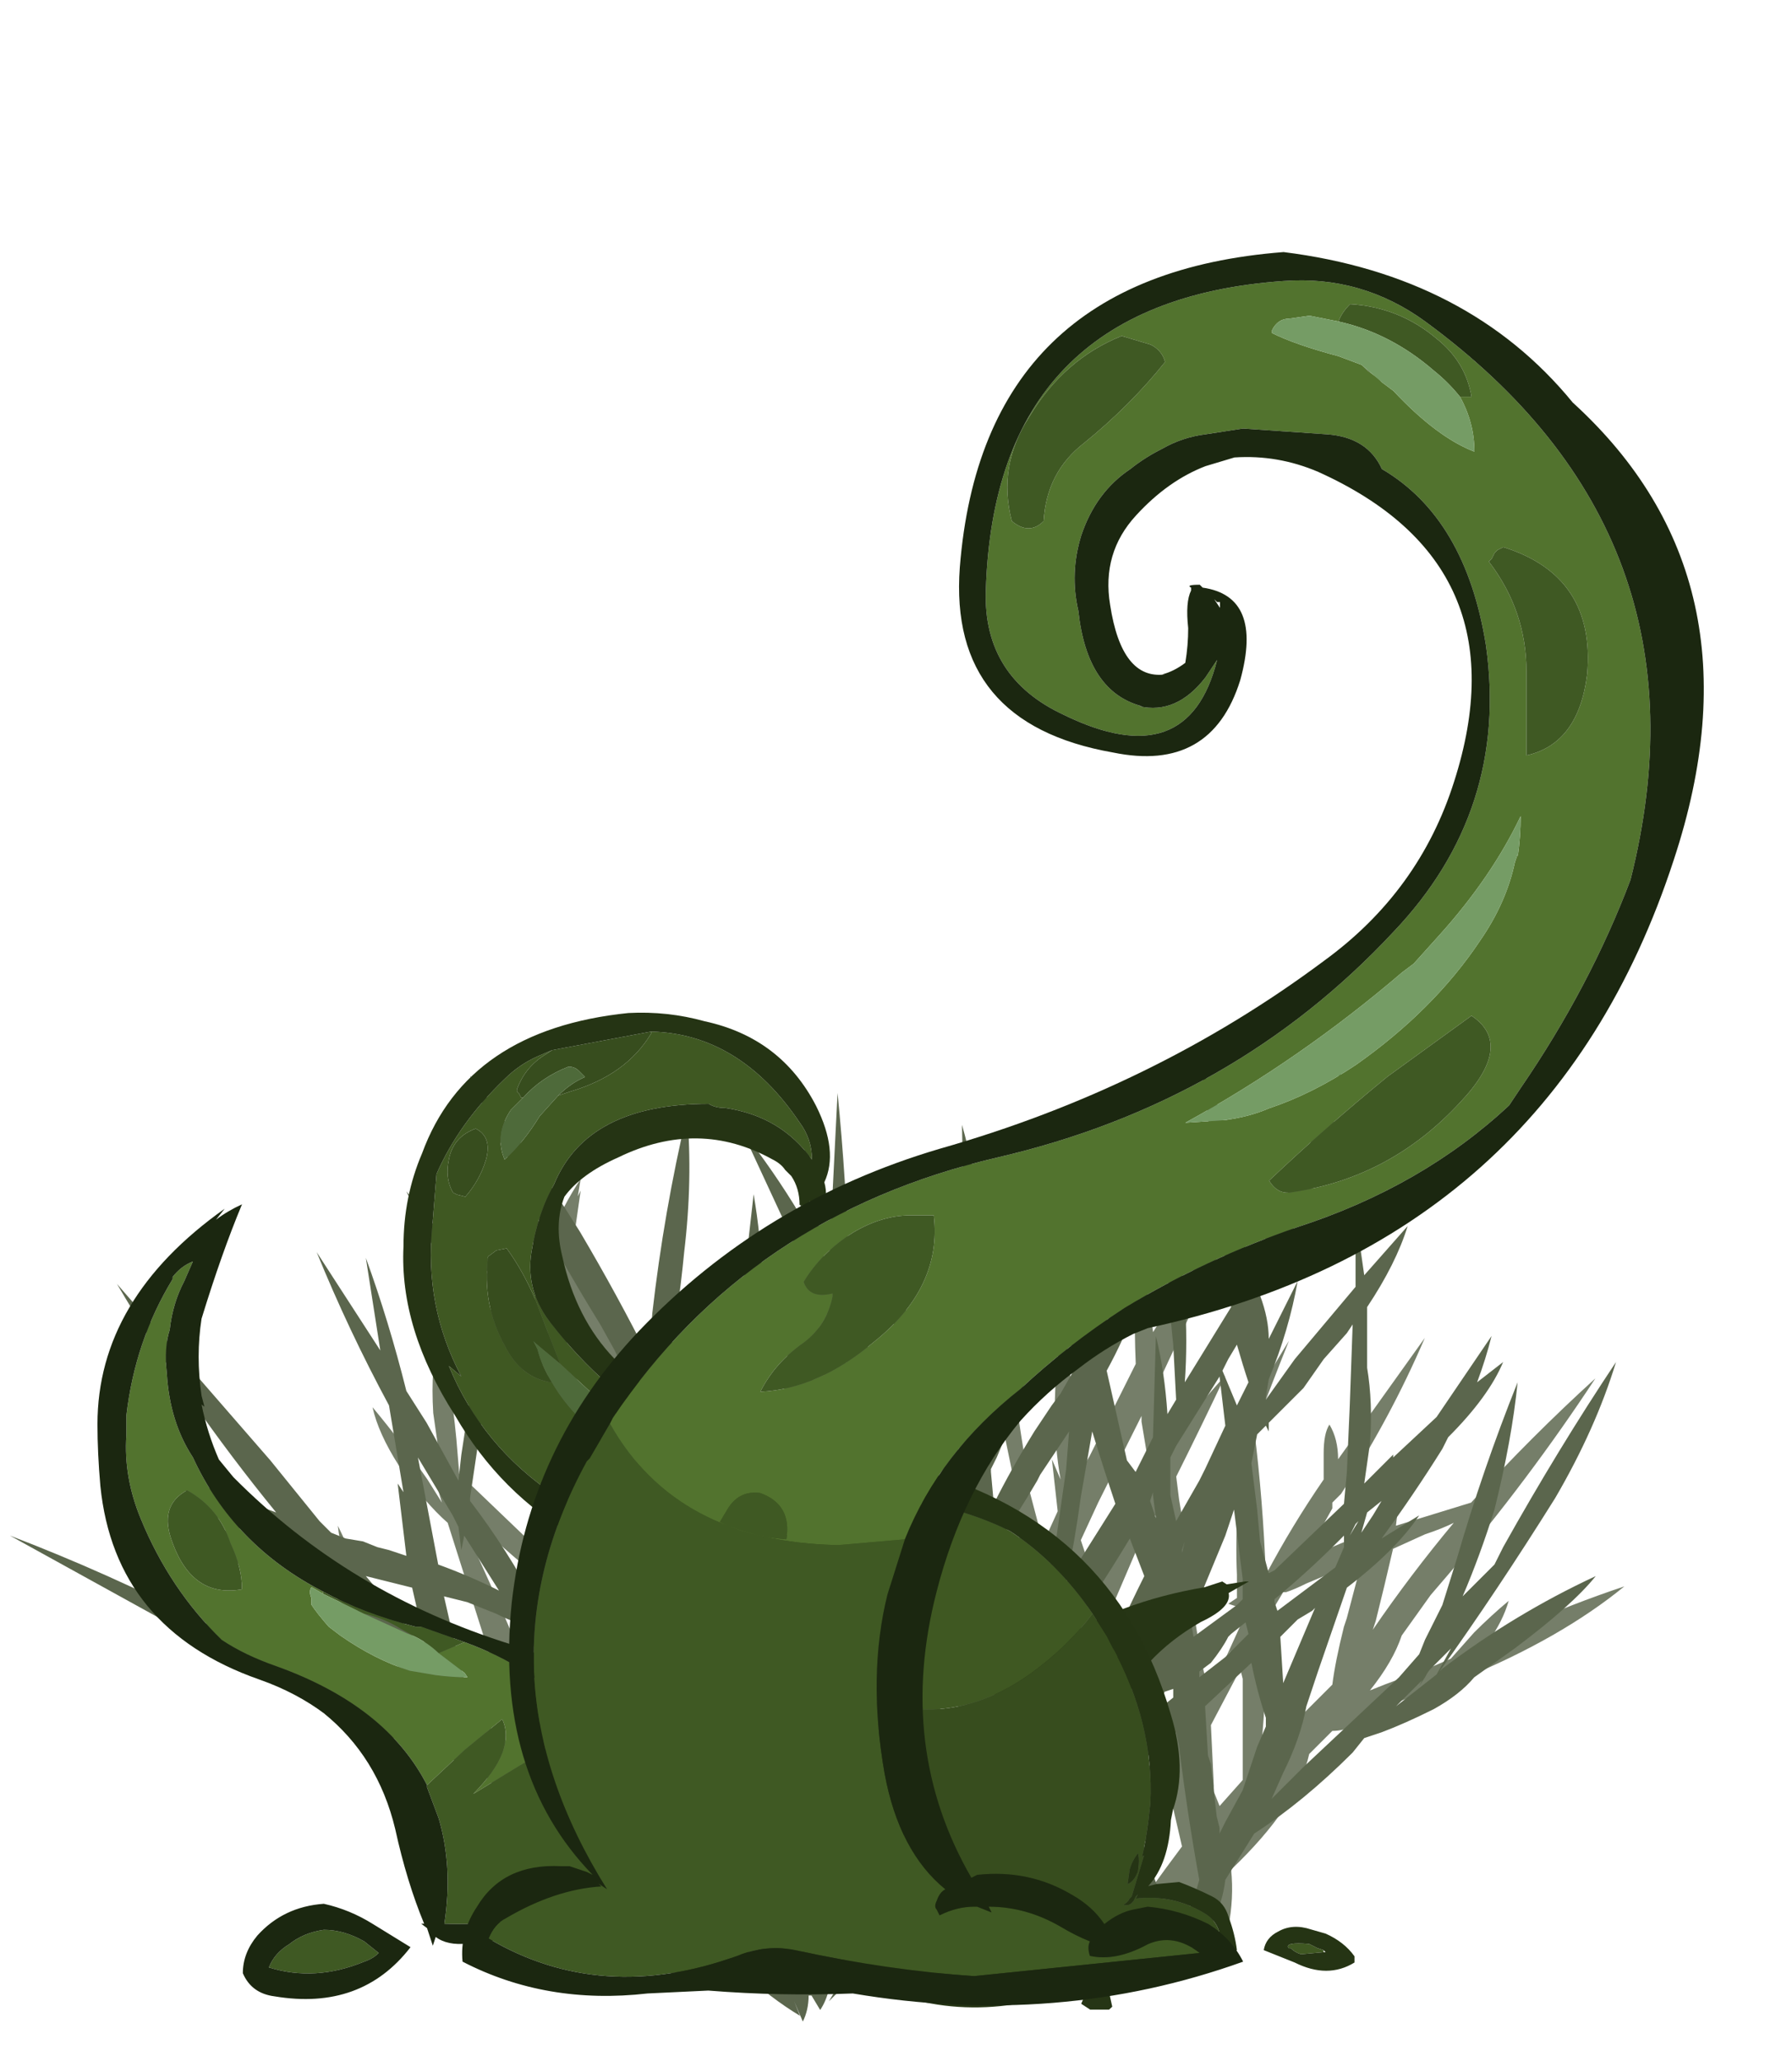 <?xml version="1.0" encoding="UTF-8" standalone="no"?>
<svg xmlns:ffdec="https://www.free-decompiler.com/flash" xmlns:xlink="http://www.w3.org/1999/xlink" ffdec:objectType="frame" height="249.45px" width="216.95px" xmlns="http://www.w3.org/2000/svg">
  <g transform="matrix(1.0, 0.0, 0.0, 1.0, 119.75, 238.1)">
    <use ffdec:characterId="2165" height="14.05" transform="matrix(7.0, 0.0, 0.0, 6.993, -84.45, -95.453)" width="23.05" xlink:href="#shape0"/>
    <use ffdec:characterId="2170" height="16.45" transform="matrix(-7.007, 0.0, 0.0, 7.0, 75.893, -108.65)" width="27.75" xlink:href="#shape1"/>
    <use ffdec:characterId="2174" height="16.85" transform="matrix(7.0, 0.0, 0.0, 5.324, -107.95, -92.384)" width="9.6" xlink:href="#shape2"/>
    <use ffdec:characterId="2168" height="7.4" transform="matrix(-9.203, 0.0, 1.569, 7.0, 31.443, -46.75)" width="5.6" xlink:href="#shape3"/>
    <use ffdec:characterId="2169" height="24.1" transform="matrix(-4.995, 0.0, 0.0, 4.995, 44.234, -115.53)" width="23.05" xlink:href="#shape4"/>
    <use ffdec:characterId="2175" height="30.3" transform="matrix(7.0, 0.0, 0.0, 7.0, -90.35, -207.6)" width="25.25" xlink:href="#shape5"/>
  </g>
  <defs>
    <g id="shape0" transform="matrix(1.0, 0.0, 0.0, 1.0, 11.65, 14.05)">
      <path d="M6.3 -9.8 Q6.45 -9.55 6.45 -9.2 L7.95 -11.3 Q7.35 -9.9 6.5 -8.6 L6.35 -8.45 6.35 -8.35 5.85 -7.45 Q6.35 -7.7 6.9 -7.9 L7.0 -7.9 Q7.25 -8.7 7.6 -9.3 L7.45 -8.05 8.75 -8.45 Q9.8 -9.6 10.9 -10.6 9.75 -8.85 8.35 -7.2 L8.05 -6.85 7.55 -6.15 Q7.4 -5.7 7.0 -5.2 L7.25 -5.3 8.05 -5.6 8.4 -5.75 8.8 -6.2 Q9.1 -6.5 9.4 -6.75 9.3 -6.4 9.05 -6.05 L9.6 -6.3 Q10.5 -6.7 11.4 -7.0 10.3 -6.1 8.6 -5.4 L8.0 -5.2 7.1 -4.85 6.75 -4.6 Q6.55 -4.5 6.35 -4.5 L5.95 -4.1 Q5.75 -3.2 4.6 -2.1 4.65 -1.6 4.55 -1.1 4.4 -1.2 4.3 -1.35 L4.25 -1.2 4.1 -1.65 Q3.4 -1.1 2.7 -0.75 L2.85 -1.05 Q2.6 -1.25 2.4 -1.55 L2.4 -1.55 2.25 -1.45 1.65 -0.55 1.7 -0.9 Q1.15 -0.4 0.65 -0.1 L0.75 -0.35 0.6 0.0 Q0.5 -0.2 0.5 -0.45 L0.45 -0.45 0.3 -0.2 Q0.2 -0.35 0.15 -0.55 L0.0 -0.6 0.15 -0.35 -0.25 -0.75 Q-0.75 -1.1 -1.2 -1.7 -1.85 -1.05 -2.6 -0.65 L-2.55 -0.8 Q-3.05 -1.45 -3.1 -2.5 L-3.1 -2.5 Q-3.1 -2.2 -3.15 -1.8 -3.25 -1.35 -3.4 -0.95 L-3.35 -0.85 Q-4.2 -1.05 -4.65 -2.05 -5.15 -1.3 -5.75 -1.35 L-5.7 -1.2 Q-6.15 -1.3 -6.4 -1.7 L-6.45 -1.45 -6.5 -1.8 Q-6.65 -2.05 -6.7 -2.45 L-7.2 -3.25 Q-8.05 -3.8 -8.9 -4.65 L-9.15 -4.95 Q-9.7 -5.1 -10.3 -5.4 -10.95 -5.8 -11.15 -6.2 -10.45 -5.8 -9.75 -5.45 L-9.55 -5.35 -10.15 -5.95 Q-10.2 -6.05 -10.25 -6.1 L-10.95 -6.9 Q-11.6 -7.65 -11.65 -8.25 -11.05 -7.65 -10.5 -6.95 -10.8 -7.55 -10.85 -8.05 L-10.15 -6.6 -10.05 -6.35 -9.7 -5.95 -8.05 -4.4 -7.5 -3.85 -7.7 -4.3 Q-8.0 -4.9 -8.1 -5.45 L-8.3 -6.05 -8.95 -8.1 Q-9.35 -8.45 -9.8 -9.1 -10.15 -9.65 -10.25 -10.1 -9.75 -9.5 -9.3 -8.85 L-9.05 -8.45 -9.2 -8.95 Q-9.5 -9.4 -9.6 -9.8 L-9.1 -9.3 -9.2 -10.0 Q-9.25 -10.8 -9.1 -11.4 -8.9 -10.6 -8.8 -9.55 L-8.75 -8.95 -7.55 -7.8 -7.45 -7.75 Q-7.3 -8.45 -7.0 -9.0 L-7.15 -7.45 -6.9 -7.2 -6.15 -6.65 -6.1 -6.95 -6.7 -8.4 Q-7.1 -9.35 -7.3 -10.2 L-7.4 -10.3 -7.45 -10.2 -7.45 -10.35 -8.05 -10.95 Q-8.5 -11.5 -8.5 -11.75 -8.0 -11.4 -7.6 -10.9 L-7.45 -10.65 -7.4 -10.8 Q-7.5 -11.1 -7.5 -11.5 L-7.5 -11.55 Q-7.45 -12.05 -7.3 -12.55 -7.65 -13.35 -7.8 -14.05 L-7.2 -13.0 Q-6.95 -13.6 -6.65 -14.05 L-6.7 -13.75 -6.65 -13.85 -6.85 -12.45 -5.65 -10.45 -5.15 -9.5 -5.0 -9.75 -4.95 -10.0 Q-4.7 -11.0 -4.25 -11.8 -4.5 -10.45 -4.85 -9.05 L-4.85 -9.0 -3.95 -7.6 Q-4.15 -8.5 -4.25 -9.45 -4.4 -10.65 -4.2 -11.7 -4.05 -10.1 -3.8 -8.5 L-3.75 -8.15 -3.7 -8.0 Q-3.65 -7.75 -3.65 -7.5 L-3.6 -7.1 -3.25 -6.45 -2.85 -7.25 -2.85 -7.35 -2.75 -8.25 Q-3.1 -8.75 -3.45 -9.35 -3.9 -10.25 -3.85 -10.85 L-2.75 -9.0 -2.7 -8.95 -2.65 -9.5 -2.65 -9.8 -2.85 -10.5 -2.65 -10.2 -2.65 -10.7 Q-2.6 -11.9 -2.25 -12.95 -2.2 -11.3 -2.2 -9.65 L-2.25 -9.35 -1.95 -8.8 -1.9 -8.9 -1.8 -9.05 Q-1.5 -10.45 -1.1 -11.75 -1.15 -11.0 -1.25 -10.3 -0.55 -11.75 0.3 -13.05 -0.4 -11.25 -1.25 -9.25 -1.4 -8.6 -1.6 -7.9 L-1.2 -6.95 -1.15 -7.2 Q-0.65 -8.5 -0.1 -9.65 -0.05 -10.75 0.2 -11.65 L0.45 -7.3 0.5 -6.05 1.1 -7.2 0.95 -7.75 Q0.9 -8.3 0.85 -8.8 L0.55 -10.25 Q0.35 -11.55 0.55 -12.7 0.75 -10.95 1.05 -9.1 L1.1 -8.7 1.35 -7.75 1.6 -8.3 Q1.55 -8.75 1.5 -9.2 L1.65 -8.85 Q1.55 -9.4 1.55 -10.05 1.55 -10.85 1.7 -11.55 1.85 -10.5 1.95 -9.4 L2.0 -9.0 2.15 -9.25 2.95 -10.85 Q2.9 -12.0 3.0 -13.1 L3.25 -11.4 Q3.95 -12.55 4.75 -13.55 L3.4 -10.65 3.55 -9.5 Q4.0 -10.1 4.5 -10.65 4.1 -9.8 3.65 -8.9 L3.7 -8.5 3.75 -8.2 4.05 -8.7 5.6 -11.25 Q5.3 -10.5 5.0 -9.7 5.15 -8.5 5.2 -7.2 5.65 -8.05 6.2 -8.85 L6.2 -9.3 Q6.2 -9.65 6.3 -9.8 M7.95 -7.9 L7.4 -7.65 Q7.25 -7.0 7.1 -6.4 L7.05 -6.25 Q7.7 -7.2 8.45 -8.1 8.25 -8.0 7.95 -7.9 M2.0 -7.8 L2.2 -7.2 Q2.55 -7.85 2.9 -8.5 L3.2 -8.95 3.05 -9.85 3.05 -9.95 2.3 -8.45 2.0 -7.8 M3.3 -8.25 L2.95 -7.6 2.5 -6.55 2.45 -6.45 2.55 -6.1 2.95 -6.75 3.25 -7.3 3.4 -7.6 3.3 -8.25 M3.8 -7.5 L4.1 -5.65 4.2 -5.2 4.25 -5.3 4.6 -5.9 4.5 -5.75 4.75 -6.3 4.7 -6.65 4.55 -6.7 4.7 -6.8 4.7 -7.2 Q4.65 -8.35 4.85 -9.4 4.4 -8.45 3.8 -7.5 M5.55 -6.9 L5.5 -6.9 5.2 -6.4 5.2 -5.85 Q5.2 -4.9 5.1 -4.05 L5.1 -4.0 5.3 -4.25 5.2 -4.25 5.45 -4.4 6.35 -5.3 Q6.4 -5.7 6.55 -6.3 L6.6 -6.45 6.85 -7.4 6.85 -7.45 5.9 -7.05 Q5.7 -6.95 5.55 -6.9 M3.3 -6.65 L2.85 -5.65 2.7 -5.45 2.85 -4.85 2.95 -4.65 2.95 -4.5 3.05 -4.55 3.15 -3.85 3.65 -4.55 3.65 -4.6 Q3.6 -5.35 3.65 -6.0 L3.55 -6.8 3.5 -7.0 3.3 -6.65 M4.8 -4.3 Q4.8 -4.8 4.8 -5.4 L4.75 -5.6 4.75 -5.55 4.25 -4.6 4.3 -3.55 4.3 -3.45 4.4 -3.2 4.8 -3.65 4.8 -4.3 M1.75 -7.35 L1.55 -6.75 1.7 -5.95 1.95 -6.6 Q1.85 -7.0 1.75 -7.35 M0.5 -4.35 L0.55 -3.25 Q0.65 -2.25 0.5 -1.45 L0.5 -1.25 Q0.6 -1.65 0.75 -2.05 0.95 -2.45 1.15 -2.8 L1.25 -3.0 Q0.85 -3.6 0.5 -4.3 L0.5 -4.35 M1.3 -4.1 L1.5 -3.65 1.55 -3.75 Q1.4 -4.35 1.35 -5.05 1.3 -5.6 1.25 -6.1 L0.8 -5.15 1.3 -4.1 M2.25 -5.45 L2.1 -5.9 1.8 -5.55 1.75 -5.45 1.9 -4.65 2.05 -4.9 2.25 -5.45 M2.75 -4.05 L2.45 -4.9 2.1 -3.9 2.45 -2.9 2.65 -3.1 2.85 -3.4 Q2.75 -3.65 2.75 -3.95 L2.75 -4.05 M1.85 -2.75 L1.8 -2.9 1.75 -2.95 1.55 -2.5 Q1.5 -1.9 1.2 -1.35 L0.95 -0.85 Q1.35 -1.65 1.95 -2.35 L1.85 -2.75 M0.0 -3.55 Q-0.25 -2.95 -0.65 -2.4 L-0.45 -2.15 0.05 -1.4 0.05 -1.6 Q0.05 -1.9 0.15 -2.2 0.05 -2.85 0.0 -3.55 M2.8 -1.6 L2.9 -1.3 3.2 -1.75 Q3.45 -2.1 3.75 -2.5 L3.6 -3.15 3.6 -3.5 3.3 -3.05 Q3.1 -2.45 2.7 -1.95 L2.75 -1.75 2.8 -1.6 M2.9 -1.25 L2.9 -1.2 2.95 -1.25 2.9 -1.25 M-5.4 -9.0 L-5.75 -9.75 Q-6.25 -10.55 -6.75 -11.45 L-6.95 -11.8 -7.0 -11.6 Q-7.05 -11.2 -7.15 -10.85 -6.55 -9.5 -5.95 -8.1 L-5.9 -8.2 Q-6.25 -9.0 -6.5 -9.7 L-5.85 -8.65 -5.65 -9.55 -5.65 -8.35 -5.6 -8.2 -5.55 -8.45 -5.4 -9.0 M-5.3 -7.7 Q-5.05 -7.2 -4.8 -6.65 L-4.7 -6.4 -4.15 -5.6 -3.95 -5.3 -3.65 -5.8 -3.55 -6.05 -3.8 -6.45 Q-4.45 -7.35 -5.05 -8.35 L-5.3 -7.7 M-2.3 -8.2 L-2.25 -8.35 -2.3 -8.55 -2.35 -8.25 -2.3 -8.2 M-0.1 -8.65 L-0.1 -9.45 Q-0.35 -8.5 -0.65 -7.5 -0.3 -7.0 0.0 -6.45 L0.0 -7.55 -0.1 -8.65 M-9.1 -8.8 L-8.85 -8.4 -8.95 -8.65 -9.1 -8.8 M-8.75 -8.4 L-8.75 -8.2 Q-8.2 -7.05 -7.7 -5.85 L-7.65 -6.65 -7.85 -6.85 Q-8.2 -7.2 -7.9 -7.25 L-7.6 -7.0 -7.55 -7.25 -7.55 -7.3 Q-8.1 -7.75 -8.65 -8.3 L-8.75 -8.4 M-6.8 -6.7 L-7.05 -6.9 -7.2 -7.0 -7.2 -6.7 -6.25 -5.95 -6.25 -6.05 -6.45 -6.2 Q-6.65 -6.45 -6.75 -6.65 L-6.8 -6.7 M-7.4 -5.8 L-7.4 -5.6 Q-7.4 -5.35 -7.4 -5.1 L-7.25 -4.75 -7.0 -4.0 -6.7 -3.45 -6.6 -3.25 -6.6 -3.35 -6.55 -3.55 -6.45 -4.45 -6.4 -4.6 -6.35 -5.45 -7.3 -6.3 -7.4 -5.8 M-6.15 -2.1 L-5.85 -1.55 Q-5.45 -2.45 -5.15 -3.45 L-5.1 -3.5 -5.3 -4.55 -5.85 -5.0 -5.9 -4.75 Q-6.05 -3.55 -6.25 -2.45 L-6.15 -2.1 M-1.0 -6.35 Q-0.8 -5.6 -0.65 -4.85 L-0.45 -4.25 -0.05 -5.05 0.0 -5.5 Q-0.4 -6.5 -0.7 -7.35 L-1.0 -6.35 M-1.75 -7.15 Q-1.95 -6.45 -2.15 -5.75 L-2.35 -5.0 -2.05 -4.55 -1.65 -5.8 -1.65 -5.85 -1.55 -6.15 -1.65 -6.85 -1.75 -7.15 M-2.55 -6.7 L-2.55 -6.05 -2.25 -7.25 -2.4 -7.0 -2.55 -6.7 M-2.5 -4.05 L-2.5 -3.9 -2.45 -3.3 -2.3 -3.75 -2.5 -4.05 M-3.0 -5.05 L-3.2 -5.45 -3.35 -5.2 -3.6 -4.65 -3.5 -4.4 -3.7 -4.55 -3.7 -4.5 -3.8 -4.3 -3.2 -3.9 -3.05 -4.45 -3.0 -4.7 -3.0 -5.05 M-1.3 -5.35 L-1.4 -4.95 -1.7 -4.0 -1.4 -3.45 -1.3 -3.2 -1.05 -3.55 -0.75 -3.95 Q-1.1 -4.6 -1.3 -5.35 M-5.5 -7.1 Q-5.25 -6.35 -5.05 -5.6 L-4.85 -4.9 -4.3 -4.6 -4.15 -4.9 Q-4.6 -5.35 -4.95 -5.95 -5.15 -6.35 -5.2 -6.65 L-5.45 -7.25 -5.5 -7.1 M-5.8 -5.75 L-5.8 -5.6 -5.55 -5.4 -5.65 -5.7 -5.8 -5.75 M-4.05 -2.8 L-3.7 -1.8 -3.65 -2.2 -3.5 -2.65 -3.35 -3.35 Q-3.7 -3.5 -4.05 -3.7 -4.05 -3.45 -4.15 -3.1 L-4.05 -2.8 M-2.25 -3.6 L-2.45 -3.25 -2.45 -3.15 -2.3 -2.95 -2.45 -3.0 Q-2.45 -2.3 -2.5 -1.6 L-2.5 -0.95 Q-2.2 -1.75 -1.75 -2.55 -1.95 -2.85 -2.05 -3.2 L-2.1 -3.15 -2.1 -3.25 -2.2 -3.55 -2.25 -3.6" fill="#757e69" fill-rule="evenodd" stroke="none"/>
    </g>
    <g id="shape1" transform="matrix(1.0, 0.0, 0.0, 1.0, 13.45, 16.45)">
      <path d="M6.2 -11.75 L6.5 -9.8 6.55 -9.35 7.1 -10.35 7.45 -10.9 Q7.75 -12.1 8.15 -13.2 L7.9 -11.6 9.0 -13.3 Q8.45 -11.95 7.75 -10.65 L7.5 -9.15 7.6 -9.3 7.45 -8.05 7.75 -8.15 7.95 -8.2 8.2 -8.3 8.5 -8.35 8.75 -8.45 8.95 -8.65 9.8 -9.7 12.45 -12.75 Q11.25 -10.7 9.7 -8.8 L10.65 -9.15 11.25 -9.35 Q11.45 -9.05 10.4 -8.55 9.75 -8.3 9.1 -8.05 L7.95 -6.7 7.55 -6.15 Q7.4 -5.7 7.0 -5.2 L7.25 -5.3 8.05 -5.6 8.35 -5.75 Q8.75 -6.6 9.5 -7.4 10.1 -8.05 10.7 -8.6 10.25 -7.55 9.4 -6.65 L9.35 -6.6 Q9.25 -6.35 9.05 -6.05 L9.6 -6.3 10.65 -6.75 10.95 -6.9 Q12.6 -7.75 14.3 -8.4 L9.5 -5.75 Q7.9 -4.9 6.25 -4.4 L5.95 -4.1 Q5.75 -3.2 4.6 -2.1 4.65 -1.6 4.55 -1.1 4.4 -1.2 4.3 -1.35 L4.25 -1.2 4.1 -1.65 Q3.4 -1.1 2.7 -0.75 L2.85 -1.05 Q2.6 -1.25 2.4 -1.55 L2.4 -1.55 2.25 -1.45 1.65 -0.55 1.7 -0.9 Q1.15 -0.4 0.65 -0.1 L0.75 -0.35 0.6 0.0 Q0.5 -0.2 0.5 -0.45 L0.45 -0.45 0.3 -0.2 Q0.2 -0.35 0.15 -0.55 L0.0 -0.6 0.15 -0.35 -0.25 -0.75 Q-0.75 -1.1 -1.2 -1.7 -1.85 -1.05 -2.6 -0.65 L-2.55 -0.8 Q-3.05 -1.45 -3.1 -2.5 L-3.1 -2.5 Q-3.1 -2.2 -3.15 -1.8 -3.25 -1.35 -3.4 -0.95 L-3.35 -0.85 Q-4.2 -1.05 -4.65 -2.05 -5.15 -1.3 -5.75 -1.35 L-5.7 -1.2 Q-6.15 -1.3 -6.4 -1.7 L-6.45 -1.45 -6.5 -1.8 Q-6.65 -2.05 -6.7 -2.45 L-7.2 -3.25 Q-8.05 -3.8 -8.9 -4.65 L-9.1 -4.9 -9.4 -5.0 Q-9.8 -5.15 -10.3 -5.4 -10.75 -5.65 -11.0 -5.95 L-11.7 -6.45 Q-12.7 -7.2 -13.1 -7.7 -11.7 -7.05 -10.45 -6.1 L-10.4 -6.05 Q-11.4 -7.45 -12.4 -9.05 -13.1 -10.25 -13.45 -11.4 -12.45 -9.9 -11.5 -8.2 L-11.35 -7.9 -10.8 -7.35 Q-11.1 -8.05 -11.35 -8.85 -11.65 -10.05 -11.75 -11.05 -11.15 -9.55 -10.7 -8.0 L-10.45 -7.2 -10.15 -6.6 -10.05 -6.35 -9.7 -5.95 -8.05 -4.4 -7.5 -3.85 -7.7 -4.3 Q-8.0 -4.9 -8.1 -5.45 L-8.3 -6.05 -8.8 -7.5 Q-9.65 -8.15 -10.05 -8.75 L-9.4 -8.35 Q-9.95 -9.1 -10.45 -9.9 L-10.55 -10.1 Q-11.25 -10.8 -11.5 -11.4 L-11.05 -11.05 Q-11.2 -11.45 -11.3 -11.85 L-10.35 -10.45 -9.6 -9.75 -9.6 -9.8 -9.1 -9.3 -9.2 -10.0 Q-9.25 -10.7 -9.15 -11.3 L-9.15 -12.35 Q-9.65 -13.1 -9.85 -13.75 L-9.1 -12.9 -8.95 -13.95 -8.95 -12.7 -7.9 -11.45 -7.4 -10.75 -7.4 -10.8 -7.45 -11.1 Q-7.8 -11.95 -7.95 -12.8 L-7.45 -11.8 Q-7.45 -12.15 -7.3 -12.55 L-7.3 -12.6 -8.0 -13.95 Q-8.65 -15.3 -8.7 -16.45 -8.0 -14.7 -7.15 -13.05 L-7.05 -13.3 -7.0 -14.0 Q-6.85 -15.35 -6.3 -16.45 L-6.75 -12.75 -6.8 -12.35 -6.0 -11.05 Q-6.05 -11.75 -6.0 -12.5 -5.9 -13.5 -5.75 -14.4 -5.65 -13.05 -5.8 -11.7 L-5.85 -10.75 -5.7 -10.5 Q-5.65 -11.25 -5.5 -11.85 L-5.45 -10.1 -5.15 -9.5 -5.0 -9.7 -4.65 -11.25 Q-5.25 -12.35 -5.35 -13.2 L-4.65 -12.1 Q-4.75 -13.45 -4.55 -14.6 L-4.25 -12.7 Q-3.95 -13.6 -3.5 -14.4 -3.75 -12.95 -4.1 -11.4 L-4.05 -11.2 -3.85 -10.85 -3.7 -10.65 -3.4 -10.2 Q-3.0 -9.55 -2.7 -8.95 L-2.65 -9.5 -2.65 -9.55 -2.75 -9.75 Q-3.35 -11.15 -3.55 -12.4 -3.05 -11.5 -2.65 -10.6 L-2.65 -10.7 Q-2.65 -11.3 -2.55 -11.9 L-2.55 -12.45 Q-2.55 -14.1 -2.15 -15.5 -2.2 -13.3 -2.2 -11.05 -2.15 -10.3 -2.2 -9.55 L-1.95 -8.9 -1.9 -8.85 -1.9 -8.9 -1.8 -9.05 -1.7 -9.6 -1.65 -9.7 Q-1.95 -10.4 -2.1 -11.1 L-1.6 -10.1 -1.5 -10.85 Q-1.2 -12.4 -0.75 -13.85 -0.95 -12.15 -1.2 -10.4 -0.9 -11.05 -0.55 -11.6 L-0.2 -12.4 -0.2 -12.95 Q-0.15 -14.55 0.0 -16.05 L0.15 -13.05 0.3 -13.35 Q0.35 -14.4 0.55 -15.3 L0.65 -13.95 Q1.1 -14.7 1.65 -15.4 L0.7 -13.35 0.9 -11.15 0.95 -10.55 1.55 -9.1 1.6 -8.95 1.65 -8.9 Q1.45 -10.05 1.35 -11.3 1.2 -12.85 1.45 -14.3 1.7 -12.15 1.9 -9.95 L1.95 -9.5 1.95 -9.4 2.0 -9.0 2.15 -9.25 2.6 -10.15 2.8 -10.6 2.95 -10.9 2.95 -11.25 Q2.75 -12.25 2.65 -13.3 2.5 -14.55 2.6 -15.7 3.0 -14.0 3.2 -12.25 L3.25 -11.6 3.25 -11.45 Q3.8 -12.55 4.45 -13.65 5.35 -15.1 6.35 -16.35 5.4 -14.15 4.1 -12.05 L3.85 -11.6 3.4 -10.65 3.55 -9.55 4.5 -11.1 4.65 -11.35 Q4.7 -12.25 4.85 -13.1 L5.0 -11.9 Q5.6 -12.8 6.4 -13.55 L5.0 -11.2 5.05 -10.5 5.65 -11.7 Q6.45 -13.2 7.45 -14.35 L6.2 -11.75 M6.5 -8.15 L6.45 -8.4 5.85 -7.45 Q6.35 -7.7 6.9 -7.9 L7.25 -9.75 6.65 -8.75 6.55 -8.55 6.5 -8.15 M6.35 -9.05 L6.15 -10.4 Q6.05 -11.0 6.1 -11.5 L5.45 -10.3 5.1 -9.6 5.15 -8.9 5.15 -8.25 5.2 -7.2 Q5.7 -8.15 6.35 -9.0 L6.35 -9.05 M7.35 -7.5 L7.1 -6.4 7.05 -6.25 Q7.55 -7.0 8.15 -7.7 L7.35 -7.5 M0.3 -12.5 L0.15 -12.15 0.15 -11.4 0.2 -11.65 0.45 -7.3 0.5 -6.05 1.1 -7.2 0.95 -7.75 Q0.9 -8.3 0.85 -8.8 L0.65 -9.8 Q0.35 -11.05 0.3 -12.45 L0.3 -12.5 M1.0 -9.35 L1.05 -9.1 1.1 -8.7 1.35 -7.75 1.5 -8.0 1.35 -8.35 1.0 -9.55 1.0 -9.35 M2.9 -8.5 L3.2 -8.95 3.05 -9.85 3.05 -9.95 2.3 -8.45 2.0 -7.8 2.2 -7.25 2.55 -7.85 2.9 -8.5 M4.6 -10.2 L4.6 -10.45 4.1 -9.65 3.65 -8.85 3.7 -8.5 3.75 -8.2 4.05 -8.7 4.6 -9.65 4.6 -10.2 M3.8 -7.5 L4.1 -5.65 4.2 -5.2 4.25 -5.3 4.6 -5.9 4.5 -5.75 4.75 -6.3 4.7 -6.65 4.55 -6.7 4.7 -6.8 4.7 -7.2 Q4.7 -7.75 4.7 -8.25 L4.65 -8.85 4.15 -8.05 3.8 -7.5 M3.3 -8.25 L2.95 -7.6 2.5 -6.55 2.45 -6.45 2.55 -6.1 2.95 -6.75 3.25 -7.3 3.4 -7.6 3.3 -8.25 M5.5 -6.9 L5.2 -6.4 5.2 -5.85 Q5.2 -4.9 5.1 -4.05 L5.1 -4.0 5.3 -4.25 5.2 -4.25 5.45 -4.4 6.3 -5.2 6.4 -5.7 Q6.45 -5.95 6.55 -6.25 L6.8 -7.35 6.4 -7.25 5.9 -7.05 Q5.7 -6.95 5.55 -6.9 L5.5 -6.9 M3.55 -6.8 L3.5 -7.0 3.3 -6.65 2.85 -5.65 2.7 -5.45 2.85 -4.85 2.95 -4.65 2.95 -4.5 3.05 -4.55 3.15 -3.85 3.65 -4.55 3.65 -4.6 Q3.6 -5.35 3.65 -6.0 L3.55 -6.8 M4.8 -5.4 L4.75 -5.6 4.75 -5.55 4.25 -4.6 4.3 -3.55 4.3 -3.45 4.4 -3.2 4.8 -3.65 4.8 -4.3 Q4.8 -4.8 4.8 -5.4 M2.25 -7.3 L2.2 -7.25 2.2 -7.2 2.25 -7.3 M1.7 -7.2 L1.55 -6.75 1.7 -5.95 1.95 -6.6 1.9 -6.75 1.7 -7.25 1.7 -7.2 M0.5 -4.25 L0.5 -4.35 0.55 -3.25 Q0.65 -2.25 0.5 -1.45 L0.5 -1.25 Q0.6 -1.65 0.75 -2.05 0.95 -2.45 1.15 -2.8 L1.25 -3.0 Q0.85 -3.6 0.5 -4.3 L0.5 -4.25 M1.3 -4.1 L1.5 -3.65 1.55 -3.75 Q1.4 -4.35 1.35 -5.05 1.3 -5.6 1.25 -6.1 L0.8 -5.15 1.3 -4.1 M1.75 -5.45 L1.9 -4.65 2.05 -4.9 2.25 -5.45 2.1 -5.9 1.8 -5.55 1.75 -5.45 M2.75 -4.05 L2.45 -4.9 2.1 -3.9 2.45 -2.9 2.65 -3.1 2.85 -3.4 Q2.75 -3.65 2.75 -3.95 L2.75 -4.05 M1.85 -2.75 L1.8 -2.9 1.75 -2.95 1.55 -2.5 Q1.5 -1.9 1.2 -1.35 L0.95 -0.85 Q1.35 -1.65 1.95 -2.35 L1.85 -2.75 M0.0 -3.55 Q-0.25 -2.95 -0.65 -2.4 L-0.45 -2.15 0.05 -1.4 0.05 -1.6 Q0.05 -1.9 0.15 -2.2 0.05 -2.85 0.0 -3.55 M2.9 -1.25 L2.9 -1.2 2.95 -1.25 2.9 -1.25 M2.8 -1.6 L2.9 -1.3 3.2 -1.75 Q3.45 -2.1 3.75 -2.5 L3.6 -3.15 3.6 -3.5 3.3 -3.05 Q3.1 -2.45 2.7 -1.95 L2.75 -1.75 2.8 -1.6 M-3.95 -9.55 L-3.75 -8.15 -3.7 -8.0 Q-3.65 -7.75 -3.65 -7.5 L-3.6 -7.1 -3.25 -6.45 -2.85 -7.25 -2.85 -7.35 -2.75 -8.25 Q-3.1 -8.75 -3.45 -9.35 L-3.5 -9.45 -4.0 -10.2 -3.95 -9.55 M-5.85 -9.95 L-5.85 -9.95 -6.6 -11.15 -6.7 -10.3 -6.35 -9.55 -6.25 -9.35 -5.85 -8.65 -5.75 -9.1 -5.75 -9.75 -5.85 -9.95 M-5.5 -8.7 L-5.4 -9.0 -5.45 -9.15 -5.45 -9.1 -5.5 -8.7 M-5.95 -8.1 L-5.95 -8.15 -6.0 -8.3 -5.95 -8.1 M-5.3 -7.7 Q-5.05 -7.2 -4.8 -6.65 L-4.7 -6.4 -4.15 -5.6 -3.95 -5.3 -3.65 -5.8 -3.55 -6.05 -3.8 -6.45 Q-4.45 -7.35 -5.05 -8.35 L-5.3 -7.7 M-4.2 -9.05 L-4.4 -10.2 Q-4.6 -9.55 -4.8 -8.95 L-3.95 -7.6 Q-4.1 -8.3 -4.2 -9.05 M-0.05 -9.9 Q-0.15 -10.65 -0.15 -11.4 L-0.35 -11.05 -0.5 -10.65 -1.05 -9.55 -1.15 -9.25 -0.7 -8.3 -0.1 -9.65 -0.05 -9.9 M-2.3 -8.2 L-2.25 -8.35 -2.3 -8.55 -2.3 -8.2 M-1.4 -8.8 L-1.6 -7.9 -1.2 -6.95 -1.15 -7.2 -0.85 -7.9 -1.0 -8.15 -1.35 -8.9 -1.4 -8.8 M-0.1 -8.65 L-0.1 -9.45 -0.5 -7.95 -0.05 -7.1 0.0 -7.05 0.0 -7.55 -0.1 -8.65 M-8.9 -12.05 L-8.85 -10.65 -8.8 -9.5 -8.75 -8.95 -7.55 -7.8 -7.45 -7.75 -7.3 -8.3 -7.25 -8.85 -7.15 -9.65 -7.25 -10.15 -7.4 -10.3 -7.45 -10.2 -7.45 -10.35 -8.05 -10.95 -8.4 -11.45 -8.8 -11.9 -8.9 -12.05 M-6.75 -11.45 L-6.9 -11.7 Q-7.0 -11.35 -7.1 -11.05 L-6.9 -10.65 -6.65 -11.25 -6.75 -11.45 M-9.25 -8.75 L-9.05 -8.45 -9.15 -8.8 -9.4 -9.0 -9.25 -8.75 M-8.95 -8.6 L-9.0 -8.65 -8.85 -8.4 -8.95 -8.6 M-8.6 -7.85 L-7.6 -7.1 -7.55 -7.25 -7.55 -7.3 Q-8.1 -7.75 -8.65 -8.3 L-8.75 -8.4 -8.75 -8.2 -8.6 -7.85 M-7.0 -7.65 L-7.0 -7.3 -6.9 -7.2 -6.15 -6.65 -6.1 -6.95 -6.7 -8.4 -6.85 -8.85 -7.0 -7.65 M-6.8 -6.7 L-7.05 -6.9 -7.1 -6.7 -6.7 -6.3 -6.25 -5.95 -6.25 -6.05 -6.45 -6.2 Q-6.65 -6.45 -6.75 -6.65 L-6.8 -6.7 M-8.2 -7.1 L-8.25 -7.15 -7.7 -5.85 -7.65 -6.65 -7.95 -6.95 -8.2 -7.1 M-7.4 -5.1 L-7.25 -4.75 -7.0 -4.0 -6.7 -3.45 -6.6 -3.25 -6.6 -3.35 -6.55 -3.55 -6.45 -4.45 -6.4 -4.6 -6.35 -5.45 -7.15 -6.2 Q-7.25 -5.7 -7.4 -5.25 L-7.4 -5.1 M-10.35 -6.0 L-9.65 -5.45 -10.1 -5.9 -10.05 -5.8 -10.15 -5.95 Q-10.2 -6.05 -10.25 -6.1 L-10.6 -6.45 -10.35 -6.0 M-6.15 -2.1 L-5.85 -1.55 Q-5.45 -2.45 -5.15 -3.45 L-5.1 -3.5 -5.3 -4.55 -5.85 -5.0 -5.9 -4.75 Q-6.05 -3.55 -6.25 -2.45 L-6.15 -2.1 M-1.0 -6.35 Q-0.8 -5.6 -0.65 -4.85 L-0.45 -4.25 -0.05 -5.05 0.0 -5.5 Q-0.4 -6.5 -0.7 -7.35 L-1.0 -6.35 M-1.75 -7.15 Q-1.95 -6.45 -2.15 -5.75 L-2.35 -5.0 -2.05 -4.55 -1.65 -5.8 -1.65 -5.85 -1.55 -6.15 -1.65 -6.85 -1.75 -7.15 M-2.55 -6.7 L-2.55 -6.05 -2.25 -7.25 -2.4 -7.0 -2.55 -6.7 M-2.5 -3.9 L-2.45 -3.3 -2.3 -3.75 -2.5 -4.05 -2.5 -3.9 M-3.0 -5.05 L-3.2 -5.45 -3.35 -5.2 -3.6 -4.65 -3.5 -4.4 -3.7 -4.55 -3.7 -4.5 -3.8 -4.3 -3.2 -3.9 -3.05 -4.45 -3.0 -4.7 -3.0 -5.05 M-1.4 -4.95 L-1.7 -4.0 -1.4 -3.45 -1.3 -3.2 -1.05 -3.55 -0.75 -3.95 Q-1.1 -4.6 -1.3 -5.35 L-1.4 -4.95 M-5.05 -5.6 L-4.85 -4.9 -4.3 -4.6 -4.15 -4.9 Q-4.6 -5.35 -4.95 -5.95 -5.15 -6.35 -5.2 -6.65 L-5.45 -7.25 -5.5 -7.1 Q-5.25 -6.35 -5.05 -5.6 M-5.8 -5.75 L-5.8 -5.6 -5.55 -5.4 -5.65 -5.7 -5.8 -5.75 M-4.05 -2.8 L-3.7 -1.8 -3.65 -2.2 -3.5 -2.65 -3.35 -3.35 Q-3.7 -3.5 -4.05 -3.7 -4.05 -3.45 -4.15 -3.1 L-4.05 -2.8 M-2.25 -3.6 L-2.45 -3.25 -2.45 -3.15 -2.3 -2.95 -2.45 -3.0 Q-2.45 -2.3 -2.5 -1.6 L-2.5 -0.95 Q-2.2 -1.75 -1.75 -2.55 -1.95 -2.85 -2.05 -3.2 L-2.1 -3.15 -2.1 -3.25 -2.2 -3.55 -2.25 -3.6" fill="#5b664d" fill-rule="evenodd" stroke="none"/>
    </g>
    <g id="shape2" transform="matrix(1.0, 0.0, 0.0, 1.0, 8.35, 16.3)">
      <path d="M-0.15 -4.8 L-0.35 -4.75 Q-0.65 -4.65 -0.8 -4.35 L-0.85 -4.25 -0.8 -4.2 Q-0.6 -4.0 -0.3 -4.1 L-0.3 -4.15 Q-1.1 -3.5 -1.85 -2.9 -1.1 -3.9 -1.35 -4.6 L-2.0 -3.9 -2.65 -3.1 Q-3.35 -4.9 -5.25 -5.8 -5.8 -6.05 -6.2 -6.4 -7.1 -7.55 -7.6 -9.15 -7.9 -10.1 -7.85 -11.05 L-7.85 -11.5 Q-7.7 -13.2 -7.05 -14.6 L-7.05 -14.65 Q-6.9 -14.9 -6.7 -15.0 L-6.85 -14.55 Q-7.05 -14.05 -7.1 -13.45 -7.2 -13.05 -7.15 -12.45 -7.1 -11.35 -6.7 -10.55 -6.0 -8.55 -4.45 -7.5 L-4.45 -7.45 -4.65 -7.6 Q-4.7 -7.5 -4.65 -7.35 L-4.65 -7.2 Q-4.55 -7.0 -4.35 -6.7 -4.25 -6.6 -4.15 -6.5 -3.55 -5.95 -2.95 -5.7 L-2.5 -5.6 Q-2.2 -5.55 -1.95 -5.55 L-2.0 -5.65 -2.45 -6.1 -2.0 -6.35 Q-0.85 -5.8 -0.15 -4.8 M-5.85 -7.55 Q-5.85 -8.05 -6.05 -8.6 -6.25 -9.4 -6.8 -9.8 -7.3 -9.45 -7.05 -8.6 -6.7 -7.35 -5.85 -7.55" fill="#52732e" fill-rule="evenodd" stroke="none"/>
      <path d="M-0.15 -4.8 L0.1 -4.4 Q1.0 -2.85 1.0 -0.4 L0.35 -0.5 Q0.05 -0.35 -0.3 -0.25 -1.4 0.1 -2.35 0.05 -2.2 -1.25 -2.45 -2.35 -2.55 -2.7 -2.65 -3.05 L-2.65 -3.1 -2.0 -3.9 -1.35 -4.6 Q-1.1 -3.9 -1.85 -2.9 -1.1 -3.5 -0.3 -4.15 L-0.3 -4.1 Q-0.6 -4.0 -0.8 -4.2 L-0.85 -4.25 -0.8 -4.35 Q-0.65 -4.65 -0.35 -4.75 L-0.15 -4.8 M-4.45 -7.5 Q-3.75 -7.0 -2.85 -6.7 L-2.75 -6.7 -2.0 -6.35 -2.45 -6.1 Q-2.65 -6.35 -2.9 -6.5 L-3.1 -6.65 Q-3.4 -6.9 -3.75 -7.0 L-4.45 -7.45 -4.45 -7.5 M-5.85 -7.55 Q-6.7 -7.35 -7.05 -8.6 -7.3 -9.45 -6.8 -9.8 -6.25 -9.4 -6.05 -8.6 -5.85 -8.05 -5.85 -7.55" fill="#3f5923" fill-rule="evenodd" stroke="none"/>
      <path d="M-2.45 -6.1 L-2.0 -5.65 -1.95 -5.55 Q-2.2 -5.55 -2.5 -5.6 L-2.95 -5.7 Q-3.55 -5.95 -4.15 -6.5 -4.25 -6.6 -4.35 -6.7 -4.55 -7.0 -4.65 -7.2 L-4.65 -7.35 Q-4.7 -7.5 -4.65 -7.6 L-4.45 -7.45 -3.75 -7.0 -3.0 -6.55 -2.9 -6.5 Q-2.65 -6.35 -2.45 -6.1" fill="#759c65" fill-rule="evenodd" stroke="none"/>
      <path d="M1.15 -0.35 Q1.3 -0.2 1.25 0.05 L1.05 0.1 0.95 0.15 0.95 0.1 -1.95 0.5 Q-2.3 0.55 -2.5 0.35 L-2.55 0.55 -2.65 0.15 -2.75 0.05 -2.7 0.05 Q-3.0 -0.9 -3.2 -2.1 -3.5 -3.75 -4.45 -4.75 L-4.4 -4.7 Q-4.9 -5.2 -5.55 -5.5 -8.05 -6.65 -8.3 -9.9 -8.35 -10.65 -8.35 -11.3 -8.35 -14.15 -6.15 -16.2 L-6.3 -15.95 Q-6.1 -16.15 -5.85 -16.3 -6.2 -15.2 -6.55 -13.7 -6.65 -12.85 -6.55 -11.95 L-6.5 -11.7 -6.55 -11.75 Q-6.45 -11.1 -6.25 -10.5 L-6.0 -10.1 Q-4.0 -7.45 -1.2 -6.3 -0.25 -5.95 0.35 -4.9 1.5 -2.8 1.15 -0.35 M-2.65 -3.1 L-2.65 -3.05 Q-2.55 -2.7 -2.45 -2.35 -2.2 -1.25 -2.35 0.05 -1.4 0.1 -0.3 -0.25 0.05 -0.35 0.35 -0.5 L1.0 -0.4 Q1.0 -2.85 0.1 -4.4 L-0.15 -4.8 Q-0.85 -5.8 -2.0 -6.35 L-2.75 -6.7 -2.85 -6.7 Q-3.75 -7.0 -4.45 -7.5 -6.0 -8.55 -6.7 -10.55 -7.1 -11.35 -7.15 -12.45 -7.2 -13.05 -7.1 -13.45 -7.05 -14.05 -6.85 -14.55 L-6.7 -15.0 Q-6.9 -14.9 -7.05 -14.65 L-7.05 -14.6 Q-7.7 -13.2 -7.85 -11.5 L-7.85 -11.05 Q-7.9 -10.1 -7.6 -9.15 -7.1 -7.55 -6.2 -6.4 -5.8 -6.05 -5.25 -5.8 -3.35 -4.9 -2.65 -3.1" fill="#1b2710" fill-rule="evenodd" stroke="none"/>
    </g>
    <g id="shape3" transform="matrix(1.0, 0.0, 0.0, 1.0, 4.4, 6.95)">
      <path d="M0.45 -2.1 L0.4 -2.2 -0.3 -1.85 Q-0.3 -2.1 -0.15 -2.3 0.05 -2.7 -0.25 -2.85 -0.65 -2.55 -0.95 -2.15 L-1.0 -2.05 Q-1.1 -2.9 -1.4 -3.7 -1.8 -4.85 -2.45 -5.65 L-2.6 -5.9 Q-1.55 -5.2 -0.7 -4.15 L-0.45 -3.75 Q0.1 -3.0 0.45 -2.1 M-1.0 -3.7 Q-0.9 -3.95 -1.0 -4.2 -1.05 -4.55 -1.35 -4.7 -1.6 -4.6 -1.5 -4.25 -1.4 -3.7 -1.0 -3.7" fill="#425c24" fill-rule="evenodd" stroke="none"/>
      <path d="M0.45 -2.1 L0.7 -1.3 0.8 -0.9 0.8 -0.85 0.85 -0.8 0.85 -0.5 -0.95 -0.4 -0.95 -0.55 Q-0.9 -1.3 -1.0 -2.05 L-0.95 -2.15 Q-0.65 -2.55 -0.25 -2.85 0.05 -2.7 -0.15 -2.3 -0.3 -2.1 -0.3 -1.85 L0.4 -2.2 0.45 -2.1 M-1.0 -3.7 Q-1.4 -3.7 -1.5 -4.25 -1.6 -4.6 -1.35 -4.7 -1.05 -4.55 -1.0 -4.2 -0.9 -3.95 -1.0 -3.7" fill="#384f1f" fill-rule="evenodd" stroke="none"/>
      <path d="M-1.0 -2.05 Q-0.9 -1.3 -0.95 -0.55 L-0.95 -0.4 0.85 -0.5 0.85 -0.8 0.8 -0.85 0.8 -0.9 0.7 -1.3 0.45 -2.1 Q0.1 -3.0 -0.45 -3.75 L-0.7 -4.15 Q-1.55 -5.2 -2.6 -5.9 L-2.45 -5.65 Q-1.8 -4.85 -1.4 -3.7 -1.1 -2.9 -1.0 -2.05 M0.95 -0.05 Q0.9 0.0 0.85 0.0 L0.85 -0.1 Q0.1 0.35 -1.0 0.25 L-0.95 0.35 -1.05 0.45 -1.3 0.45 -1.35 0.4 -1.35 0.15 -1.4 0.15 -1.35 -0.3 Q-1.4 -1.65 -1.7 -2.85 -2.05 -4.5 -2.85 -5.55 -3.2 -5.95 -3.65 -6.25 -4.1 -6.5 -4.1 -6.75 L-4.4 -6.95 -4.35 -6.95 -4.1 -6.9 -4.05 -6.95 -3.8 -6.85 Q-1.45 -6.35 0.05 -3.95 1.05 -2.55 1.0 -0.95 L1.0 -0.5 Q1.1 -0.5 1.2 -0.4 L1.0 -0.2 0.95 0.0 0.95 -0.05" fill="#263515" fill-rule="evenodd" stroke="none"/>
    </g>
    <g id="shape4" transform="matrix(1.0, 0.0, 0.0, 1.0, 12.75, 23.2)">
      <path d="M7.4 -21.15 L7.45 -21.15 7.5 -21.25 7.55 -21.3 7.55 -21.35 Q7.35 -21.9 6.85 -22.2 L6.7 -22.3 7.05 -22.15 Q7.5 -21.95 7.85 -21.6 8.95 -20.55 9.5 -19.3 L9.6 -18.05 Q9.8 -16.1 8.9 -14.4 L9.2 -14.65 Q8.4 -12.7 6.6 -11.5 6.25 -11.35 5.8 -11.25 1.8 -10.4 -0.25 -7.6 -0.6 -7.1 -0.9 -6.55 L-0.8 -6.65 Q-2.95 -5.8 -4.9 -7.2 -5.8 -7.85 -6.4 -8.65 -5.55 -9.9 -4.4 -10.65 -3.3 -11.2 -1.9 -11.4 L-2.0 -11.5 -0.5 -11.6 -0.55 -11.7 0.2 -11.65 0.1 -11.9 Q4.2 -12.45 6.7 -15.65 7.35 -16.45 7.2 -17.4 7.05 -18.35 6.65 -19.05 5.85 -21.0 2.9 -21.0 2.75 -20.9 2.5 -20.9 1.15 -20.7 0.4 -19.65 0.4 -20.15 0.7 -20.55 2.15 -22.7 4.3 -22.75 L4.3 -22.7 Q4.9 -21.7 6.25 -21.3 L6.55 -21.2 7.0 -20.7 Q7.4 -20.05 7.85 -19.65 8.1 -20.25 7.7 -20.85 L7.4 -21.15 M6.7 -14.25 Q7.45 -14.35 7.85 -15.15 8.4 -16.15 8.25 -17.3 L8.05 -17.45 7.8 -17.5 Q7.4 -16.95 7.1 -16.25 6.8 -15.45 6.5 -14.7 L5.8 -14.05 5.75 -14.0 5.7 -13.9 Q4.15 -12.65 2.45 -11.9 L2.15 -11.8 Q3.0 -11.65 3.85 -12.0 4.4 -12.15 4.95 -12.5 6.15 -13.3 6.7 -14.25 M8.8 -18.75 L9.0 -18.8 9.1 -18.85 Q9.3 -19.2 9.2 -19.65 9.1 -20.2 8.55 -20.4 8.15 -20.2 8.3 -19.65 8.45 -19.15 8.8 -18.75 M1.3 -10.6 L0.85 -10.55 0.7 -10.55 Q-0.5 -10.3 -1.4 -9.45 -2.1 -8.85 -2.1 -8.1 -1.95 -7.85 -1.75 -8.0 -0.95 -8.55 -0.05 -8.9 1.15 -9.4 1.65 -10.4 1.6 -10.65 1.3 -10.6 M2.2 -0.3 L2.05 -0.35 Q2.5 -0.65 3.05 -0.4 L3.15 -0.35 2.2 -0.3 M-12.0 -0.5 L-11.85 -0.55 Q-11.75 -0.6 -11.65 -0.65 -11.05 -0.7 -11.15 -0.55 L-11.2 -0.55 Q-11.3 -0.45 -11.45 -0.4 L-12.0 -0.45 -12.0 -0.5 M-1.65 -8.5 L-1.6 -8.6 -1.55 -8.6 -1.45 -8.65 -1.65 -8.5" fill="#3f5822" fill-rule="evenodd" stroke="none"/>
      <path d="M7.4 -21.15 Q6.95 -21.65 6.3 -21.9 6.15 -21.9 6.05 -21.8 L5.9 -21.65 Q6.25 -21.5 6.55 -21.2 L6.25 -21.3 Q4.9 -21.7 4.3 -22.7 L4.3 -22.75 6.7 -22.3 6.85 -22.2 Q7.35 -21.9 7.55 -21.35 L7.55 -21.3 7.5 -21.25 7.45 -21.15 7.4 -21.15 M-6.4 -8.65 Q-5.8 -7.85 -4.9 -7.2 -2.95 -5.8 -0.8 -6.65 L-0.9 -6.55 -1.3 -5.7 -1.35 -5.5 -1.5 -5.2 Q-1.8 -4.35 -1.8 -3.6 L-1.85 -3.15 Q-1.95 -2.05 -1.5 -1.65 L-1.65 -1.6 -1.75 -1.5 Q-1.6 -1.25 -1.4 -1.35 L-1.15 -1.45 -0.9 -1.45 -0.7 -1.25 -0.8 -1.4 -0.65 -1.4 -0.7 -1.5 Q-0.05 -1.55 0.5 -1.05 L1.2 -0.45 Q0.25 -0.55 -0.45 -0.25 L-0.5 -0.2 Q-1.2 0.1 -1.95 0.1 -5.75 -0.1 -9.45 -0.65 -9.5 -0.7 -9.5 -0.8 -9.45 -1.2 -9.1 -1.4 -8.35 -1.85 -7.45 -1.75 L-7.5 -1.85 -7.45 -1.8 -7.4 -1.7 Q-7.3 -1.55 -7.15 -1.6 -7.25 -1.65 -7.3 -1.75 L-7.35 -1.8 Q-7.5 -2.3 -7.65 -2.8 L-7.6 -2.75 Q-7.7 -3.2 -7.75 -3.6 L-7.8 -4.05 Q-7.9 -6.0 -6.85 -7.9 L-6.75 -8.1 -6.4 -8.65 M8.8 -18.75 Q8.45 -19.15 8.3 -19.65 8.15 -20.2 8.55 -20.4 9.1 -20.2 9.2 -19.65 9.3 -19.2 9.1 -18.85 L9.0 -18.8 8.8 -18.75 M6.5 -14.7 Q6.8 -15.45 7.1 -16.25 7.4 -16.95 7.8 -17.5 L8.05 -17.45 8.25 -17.3 Q8.4 -16.15 7.85 -15.15 7.45 -14.35 6.7 -14.25 6.95 -14.65 7.05 -15.05 L7.15 -15.25 7.1 -15.2 6.5 -14.7 M1.3 -10.6 Q1.6 -10.65 1.65 -10.4 1.15 -9.4 -0.05 -8.9 -0.95 -8.55 -1.75 -8.0 -1.95 -7.85 -2.1 -8.1 -2.1 -8.85 -1.4 -9.45 -0.5 -10.3 0.7 -10.55 L0.85 -10.55 1.3 -10.6 M-1.65 -8.5 L-1.45 -8.65 -1.55 -8.6 -1.6 -8.6 -1.65 -8.5 M-7.5 -2.4 Q-7.4 -2.15 -7.25 -2.1 L-7.3 -2.45 Q-7.35 -2.65 -7.5 -2.85 -7.55 -2.7 -7.5 -2.4" fill="#374d1e" fill-rule="evenodd" stroke="none"/>
      <path d="M6.55 -21.2 Q6.25 -21.5 5.9 -21.65 L6.05 -21.8 Q6.15 -21.9 6.3 -21.9 6.95 -21.65 7.4 -21.15 L7.7 -20.85 Q8.1 -20.25 7.85 -19.65 7.4 -20.05 7.0 -20.7 L6.55 -21.2 M6.7 -14.25 Q6.15 -13.3 4.95 -12.5 4.4 -12.15 3.85 -12.0 3.0 -11.65 2.15 -11.8 L2.45 -11.9 Q4.15 -12.65 5.7 -13.9 L5.75 -14.0 5.8 -14.05 6.5 -14.7 7.1 -15.2 7.15 -15.25 7.05 -15.05 Q6.95 -14.65 6.7 -14.25" fill="#4e6a3a" fill-rule="evenodd" stroke="none"/>
      <path d="M6.7 -22.3 L4.3 -22.75 Q2.15 -22.7 0.7 -20.55 0.4 -20.15 0.4 -19.65 1.15 -20.7 2.5 -20.9 2.75 -20.9 2.9 -21.0 5.85 -21.0 6.65 -19.05 7.05 -18.35 7.2 -17.4 7.35 -16.45 6.7 -15.65 4.2 -12.45 0.1 -11.9 L0.2 -11.65 -0.55 -11.7 -0.5 -11.6 -2.0 -11.5 -1.9 -11.4 Q-3.3 -11.2 -4.4 -10.65 -5.55 -9.9 -6.4 -8.65 L-6.75 -8.1 -6.85 -7.9 Q-7.9 -6.0 -7.8 -4.05 L-7.75 -3.6 Q-7.7 -3.2 -7.6 -2.75 L-7.65 -2.8 Q-7.5 -2.3 -7.35 -1.8 L-7.3 -1.75 Q-7.25 -1.65 -7.15 -1.6 -7.3 -1.55 -7.4 -1.7 L-7.45 -1.8 -7.5 -1.85 -7.45 -1.75 Q-8.35 -1.85 -9.1 -1.4 -9.45 -1.2 -9.5 -0.8 -9.5 -0.7 -9.45 -0.65 -5.75 -0.1 -1.95 0.1 -1.2 0.1 -0.5 -0.2 L-0.45 -0.25 Q0.25 -0.55 1.2 -0.45 L0.5 -1.05 Q-0.05 -1.55 -0.7 -1.5 L-0.65 -1.4 -0.8 -1.4 -0.7 -1.25 -0.9 -1.45 -1.15 -1.45 -1.4 -1.35 Q-1.6 -1.25 -1.75 -1.5 L-1.65 -1.6 -1.5 -1.65 Q-1.95 -2.05 -1.85 -3.15 L-1.8 -3.6 Q-1.8 -4.35 -1.5 -5.2 L-1.35 -5.5 -1.3 -5.7 -0.9 -6.55 Q-0.6 -7.1 -0.25 -7.6 1.8 -10.4 5.8 -11.25 6.25 -11.35 6.6 -11.5 8.4 -12.7 9.2 -14.65 L8.9 -14.4 Q9.8 -16.1 9.6 -18.05 L9.5 -19.3 Q8.95 -20.55 7.85 -21.6 7.5 -21.95 7.05 -22.15 L6.7 -22.3 M4.85 -23.2 Q8.75 -22.8 9.85 -19.8 10.3 -18.75 10.3 -17.55 10.4 -15.55 9.05 -13.45 7.95 -11.55 6.1 -10.5 4.45 -9.35 2.25 -8.9 1.8 -8.85 1.45 -8.6 L1.4 -8.55 Q0.3 -7.65 -0.35 -6.65 L-0.65 -6.1 -1.2 -4.1 Q-1.25 -3.05 -0.9 -1.9 L-0.7 -1.95 Q0.45 -2.05 1.25 -1.3 1.75 -0.9 1.7 -0.35 L1.95 -0.35 Q1.9 -0.4 1.95 -0.5 2.0 -0.8 2.35 -0.9 L2.6 -0.95 Q3.05 -0.95 3.45 -0.7 3.6 -0.6 3.7 -0.4 L3.8 -0.45 Q4.1 0.1 3.2 0.15 2.55 0.2 2.1 -0.1 0.9 0.3 -0.7 0.25 L-0.85 0.25 Q-3.4 1.5 -6.3 0.3 -7.0 0.0 -7.8 0.0 -8.95 0.05 -9.9 -0.5 -9.85 -0.9 -9.7 -1.3 -9.6 -1.65 -9.3 -1.8 -8.9 -2.0 -8.5 -2.15 L-7.95 -2.1 -7.75 -2.05 Q-8.25 -2.6 -8.3 -3.65 L-8.35 -3.9 Q-8.7 -4.9 -8.3 -6.2 -6.9 -11.05 -1.75 -12.25 L-1.65 -12.25 Q-0.25 -12.8 1.4 -13.0 L1.45 -13.0 2.7 -13.4 Q5.8 -14.3 6.45 -17.3 6.65 -18.1 6.4 -18.75 6.0 -19.3 5.1 -19.7 3.15 -20.65 1.35 -19.65 1.15 -19.55 1.05 -19.4 L0.9 -19.25 Q0.7 -18.95 0.7 -18.55 0.55 -18.5 0.45 -18.65 L0.25 -18.4 Q0.2 -18.4 0.15 -18.4 0.0 -18.75 0.1 -19.1 -0.25 -19.85 0.3 -20.95 1.15 -22.6 3.0 -23.0 3.9 -23.25 4.85 -23.2 M2.05 -0.35 L2.1 -0.3 2.2 -0.3 3.15 -0.35 3.05 -0.4 Q2.5 -0.65 2.05 -0.35 M-11.7 -1.0 Q-11.25 -1.15 -10.9 -0.95 -10.6 -0.8 -10.55 -0.5 L-11.3 -0.2 Q-12.1 0.2 -12.75 -0.2 L-12.75 -0.35 Q-12.5 -0.7 -12.05 -0.9 L-11.7 -1.0 M-12.0 -0.45 L-11.45 -0.4 Q-11.3 -0.45 -11.2 -0.55 L-11.15 -0.55 Q-11.05 -0.7 -11.65 -0.65 -11.75 -0.6 -11.85 -0.55 L-12.0 -0.5 -12.05 -0.45 -12.0 -0.45 M-7.5 -2.4 Q-7.55 -2.7 -7.5 -2.85 -7.35 -2.65 -7.3 -2.45 L-7.25 -2.1 Q-7.4 -2.15 -7.5 -2.4" fill="#253414" fill-rule="evenodd" stroke="none"/>
    </g>
    <g id="shape5" transform="matrix(1.0, 0.0, 0.0, 1.0, 13.45, 30.1)">
      <path d="M5.5 -28.9 L5.0 -29.0 4.65 -28.95 Q4.45 -28.95 4.35 -28.75 L4.35 -28.7 Q4.75 -28.5 5.5 -28.3 L5.9 -28.15 6.0 -28.05 Q6.15 -27.95 6.25 -27.85 L6.45 -27.7 Q7.2 -26.9 7.85 -26.65 7.85 -27.15 7.6 -27.6 L7.8 -27.6 Q7.7 -28.2 7.2 -28.6 6.55 -29.15 5.7 -29.2 5.55 -29.05 5.5 -28.9 M2.25 -28.5 L1.75 -28.65 Q0.75 -28.25 0.15 -27.25 -0.4 -26.4 -0.15 -25.45 0.15 -25.2 0.4 -25.45 0.45 -26.3 1.1 -26.8 1.9 -27.45 2.5 -28.2 2.45 -28.4 2.25 -28.5 M-7.1 -9.85 L-7.05 -9.95 Q-4.7 -13.45 -0.4 -14.45 3.7 -15.4 6.45 -18.35 8.45 -20.45 8.05 -23.3 7.7 -25.5 6.25 -26.35 6.0 -26.9 5.3 -26.95 L3.85 -27.05 3.2 -26.95 Q2.8 -26.9 2.45 -26.7 2.15 -26.55 1.9 -26.35 1.3 -25.95 1.05 -25.2 0.85 -24.55 1.0 -23.9 1.15 -22.5 2.1 -22.25 L2.05 -22.25 Q2.7 -22.1 3.2 -22.75 L3.4 -23.05 Q2.9 -21.05 0.75 -22.1 -0.65 -22.75 -0.6 -24.25 -0.45 -29.25 4.55 -29.6 5.9 -29.7 7.0 -28.9 12.05 -25.2 10.55 -19.25 9.85 -17.4 8.65 -15.65 L8.45 -15.35 Q6.95 -13.95 4.8 -13.25 3.2 -12.7 1.8 -11.85 0.8 -11.2 0.0 -10.45 -1.4 -9.35 -2.0 -7.85 L-3.15 -7.75 Q-5.95 -7.8 -7.1 -9.85 M8.35 -25.0 L8.25 -24.95 8.2 -24.9 8.15 -24.8 8.1 -24.75 Q8.75 -23.9 8.75 -22.85 L8.75 -21.4 Q9.65 -21.6 9.8 -22.8 9.95 -24.5 8.35 -25.0 M3.6 -15.1 L3.55 -15.1 Q3.95 -15.15 4.3 -15.3 5.05 -15.55 5.8 -16.05 7.15 -17.0 7.95 -18.2 8.4 -18.85 8.55 -19.55 L8.6 -19.7 8.6 -19.65 Q8.65 -20.0 8.65 -20.35 8.15 -19.3 7.25 -18.3 L6.8 -17.8 6.6 -17.65 Q4.85 -16.15 2.85 -15.05 L3.6 -15.1 M7.8 -16.9 L6.35 -15.85 Q5.25 -14.95 4.3 -14.05 4.45 -13.8 4.7 -13.85 6.4 -14.1 7.6 -15.4 8.55 -16.4 7.8 -16.9 M-4.05 -7.85 Q-3.95 -8.45 -4.5 -8.65 -4.85 -8.7 -5.05 -8.4 L-5.2 -8.15 Q-4.7 -7.9 -4.05 -7.85 M-1.9 -13.45 Q-2.4 -13.45 -2.9 -13.15 -3.45 -12.8 -3.75 -12.3 -3.65 -12.0 -3.25 -12.1 L-3.25 -12.05 Q-3.35 -11.55 -3.75 -11.25 -4.25 -10.9 -4.5 -10.4 -3.5 -10.45 -2.55 -11.25 -1.35 -12.2 -1.5 -13.45 L-1.9 -13.45" fill="#52732e" fill-rule="evenodd" stroke="none"/>
      <path d="M5.5 -28.9 Q5.55 -29.05 5.7 -29.2 6.55 -29.15 7.2 -28.6 7.7 -28.2 7.8 -27.6 L7.6 -27.6 Q7.4 -27.85 7.15 -28.05 6.4 -28.7 5.5 -28.9 M6.25 -27.85 Q6.15 -27.95 6.0 -28.05 L5.9 -28.15 6.25 -27.85 M2.25 -28.5 Q2.45 -28.4 2.5 -28.2 1.9 -27.45 1.1 -26.8 0.45 -26.3 0.4 -25.45 0.15 -25.2 -0.15 -25.45 -0.4 -26.4 0.15 -27.25 0.75 -28.25 1.75 -28.65 L2.25 -28.5 M-7.1 -9.85 Q-5.95 -7.8 -3.15 -7.75 L-2.0 -7.85 -2.3 -6.9 Q-2.65 -5.5 -2.35 -3.8 -2.1 -2.45 -1.3 -1.8 -1.4 -1.75 -1.45 -1.6 -1.5 -1.5 -1.45 -1.45 L-1.4 -1.35 Q-1.1 -1.5 -0.8 -1.5 L-0.75 -1.5 -0.5 -1.4 -0.55 -1.5 Q0.1 -1.5 0.7 -1.15 0.95 -1.0 1.2 -0.9 1.15 -0.8 1.2 -0.65 1.65 -0.55 2.2 -0.85 2.65 -1.05 3.1 -0.7 L-0.8 -0.3 Q-2.3 -0.4 -3.9 -0.75 -4.4 -0.85 -4.9 -0.65 -7.25 0.2 -9.2 -0.95 -9.1 -1.2 -8.9 -1.3 -8.05 -1.8 -7.25 -1.85 L-7.3 -1.9 -7.15 -1.8 Q-9.5 -5.55 -7.5 -9.2 L-7.45 -9.25 -7.1 -9.85 M8.35 -25.0 Q9.95 -24.5 9.8 -22.8 9.65 -21.6 8.75 -21.4 L8.75 -22.85 Q8.75 -23.9 8.1 -24.75 L8.15 -24.8 8.2 -24.9 8.25 -24.95 8.35 -25.0 M7.8 -16.9 Q8.55 -16.4 7.6 -15.4 6.4 -14.1 4.7 -13.85 4.45 -13.8 4.3 -14.05 5.25 -14.95 6.35 -15.85 L7.8 -16.9 M-13.0 -0.45 Q-12.9 -0.7 -12.65 -0.85 -12.4 -1.05 -12.05 -1.1 -11.7 -1.1 -11.35 -0.9 L-11.1 -0.7 Q-11.2 -0.6 -11.35 -0.55 -12.2 -0.2 -13.0 -0.45 M-1.9 -13.45 L-1.5 -13.45 Q-1.35 -12.2 -2.55 -11.25 -3.5 -10.45 -4.5 -10.4 -4.25 -10.9 -3.75 -11.25 -3.35 -11.55 -3.25 -12.05 L-3.25 -12.1 Q-3.65 -12.0 -3.75 -12.3 -3.45 -12.8 -2.9 -13.15 -2.4 -13.45 -1.9 -13.45 M-4.05 -7.85 Q-4.7 -7.9 -5.2 -8.15 L-5.05 -8.4 Q-4.85 -8.7 -4.5 -8.65 -3.95 -8.45 -4.05 -7.85" fill="#3f5923" fill-rule="evenodd" stroke="none"/>
      <path d="M5.9 -28.15 L5.5 -28.3 Q4.75 -28.5 4.35 -28.7 L4.35 -28.75 Q4.45 -28.95 4.65 -28.95 L5.0 -29.0 5.5 -28.9 Q6.4 -28.7 7.15 -28.05 7.4 -27.85 7.6 -27.6 7.85 -27.15 7.85 -26.65 7.2 -26.9 6.45 -27.7 L6.25 -27.85 5.9 -28.15 M3.6 -15.1 L2.85 -15.05 Q4.85 -16.15 6.6 -17.65 L6.8 -17.8 7.25 -18.3 Q8.15 -19.3 8.65 -20.35 8.65 -20.0 8.6 -19.65 L8.6 -19.7 8.55 -19.55 Q8.4 -18.85 7.95 -18.2 7.15 -17.0 5.8 -16.05 5.05 -15.55 4.3 -15.3 3.95 -15.15 3.55 -15.1 L3.6 -15.1" fill="#759c65" fill-rule="evenodd" stroke="none"/>
      <path d="M-2.0 -7.85 Q-1.4 -9.35 0.0 -10.45 0.8 -11.2 1.8 -11.85 3.2 -12.7 4.8 -13.25 6.95 -13.95 8.45 -15.35 L8.65 -15.65 Q9.85 -17.4 10.55 -19.25 12.05 -25.2 7.0 -28.9 5.9 -29.7 4.55 -29.6 -0.45 -29.25 -0.6 -24.25 -0.65 -22.75 0.75 -22.1 2.9 -21.05 3.4 -23.05 L3.2 -22.75 Q2.7 -22.1 2.05 -22.25 L2.1 -22.25 Q1.15 -22.5 1.0 -23.9 0.85 -24.55 1.05 -25.2 1.3 -25.95 1.9 -26.35 2.15 -26.55 2.45 -26.7 2.8 -26.9 3.2 -26.95 L3.85 -27.05 5.3 -26.95 Q6.0 -26.9 6.25 -26.35 7.7 -25.5 8.05 -23.3 8.45 -20.45 6.45 -18.35 3.7 -15.4 -0.4 -14.45 -4.7 -13.45 -7.05 -9.95 L-7.1 -9.85 -7.45 -9.25 -7.5 -9.2 Q-9.5 -5.55 -7.15 -1.8 L-7.3 -1.9 -7.25 -1.85 Q-8.05 -1.8 -8.9 -1.3 -9.1 -1.2 -9.2 -0.95 -7.25 0.2 -4.9 -0.65 -4.4 -0.85 -3.9 -0.75 -2.3 -0.4 -0.8 -0.3 L3.1 -0.7 Q2.65 -1.05 2.2 -0.85 1.65 -0.55 1.2 -0.65 1.15 -0.8 1.2 -0.9 0.95 -1.0 0.7 -1.15 0.1 -1.5 -0.55 -1.5 L-0.5 -1.4 -0.75 -1.5 -0.8 -1.5 Q-1.1 -1.5 -1.4 -1.35 L-1.45 -1.45 Q-1.5 -1.5 -1.45 -1.6 -1.4 -1.75 -1.3 -1.8 -2.1 -2.45 -2.35 -3.8 -2.65 -5.5 -2.3 -6.9 L-2.0 -7.85 M3.7 -26.55 L3.2 -26.4 Q2.55 -26.15 2.0 -25.55 1.4 -24.9 1.55 -24.0 1.75 -22.7 2.5 -22.8 L2.45 -22.8 Q2.65 -22.85 2.85 -23.0 2.9 -23.3 2.9 -23.6 2.85 -24.05 2.95 -24.25 L2.95 -24.3 Q2.85 -24.35 3.1 -24.35 L3.15 -24.3 Q4.2 -24.15 3.8 -22.7 3.3 -21.1 1.6 -21.45 -1.25 -21.95 -1.05 -24.65 -0.65 -29.7 4.55 -30.1 7.75 -29.7 9.55 -27.5 12.9 -24.45 11.3 -19.6 9.15 -13.0 2.2 -11.5 L1.95 -11.4 Q1.45 -11.15 1.0 -10.8 0.45 -10.4 0.0 -9.9 -1.0 -8.7 -1.45 -6.95 -2.15 -4.25 -0.85 -2.0 L-0.75 -2.05 Q0.15 -2.15 0.9 -1.7 1.25 -1.5 1.45 -1.2 1.7 -1.4 1.95 -1.45 L2.2 -1.5 Q2.75 -1.45 3.25 -1.2 3.65 -0.95 3.85 -0.55 0.65 0.6 -2.9 0.0 -4.15 0.05 -5.4 -0.05 L-6.45 0.0 Q-8.2 0.2 -9.65 -0.55 -9.7 -1.05 -9.4 -1.5 -8.95 -2.25 -7.95 -2.2 L-7.8 -2.2 -7.5 -2.1 -7.4 -2.05 Q-9.1 -3.8 -8.8 -6.75 -8.5 -9.45 -6.6 -11.45 -4.45 -13.7 -1.4 -14.6 2.3 -15.65 5.25 -17.85 6.9 -19.05 7.5 -20.95 8.7 -24.7 5.15 -26.3 4.45 -26.6 3.7 -26.55 M3.35 -24.1 L3.45 -23.95 3.45 -24.05 3.4 -24.05 3.35 -24.1 M-13.0 -0.45 Q-12.2 -0.2 -11.35 -0.55 -11.2 -0.6 -11.1 -0.7 L-11.35 -0.9 Q-11.7 -1.1 -12.05 -1.1 -12.4 -1.05 -12.65 -0.85 -12.9 -0.7 -13.0 -0.45 M-13.2 -1.0 Q-12.75 -1.5 -12.05 -1.55 -11.6 -1.45 -11.2 -1.2 L-10.55 -0.8 Q-11.4 0.3 -12.9 0.05 -13.3 0.0 -13.45 -0.35 -13.45 -0.7 -13.2 -1.0" fill="#1b2710" fill-rule="evenodd" stroke="none"/>
    </g>
  </defs>
</svg>
